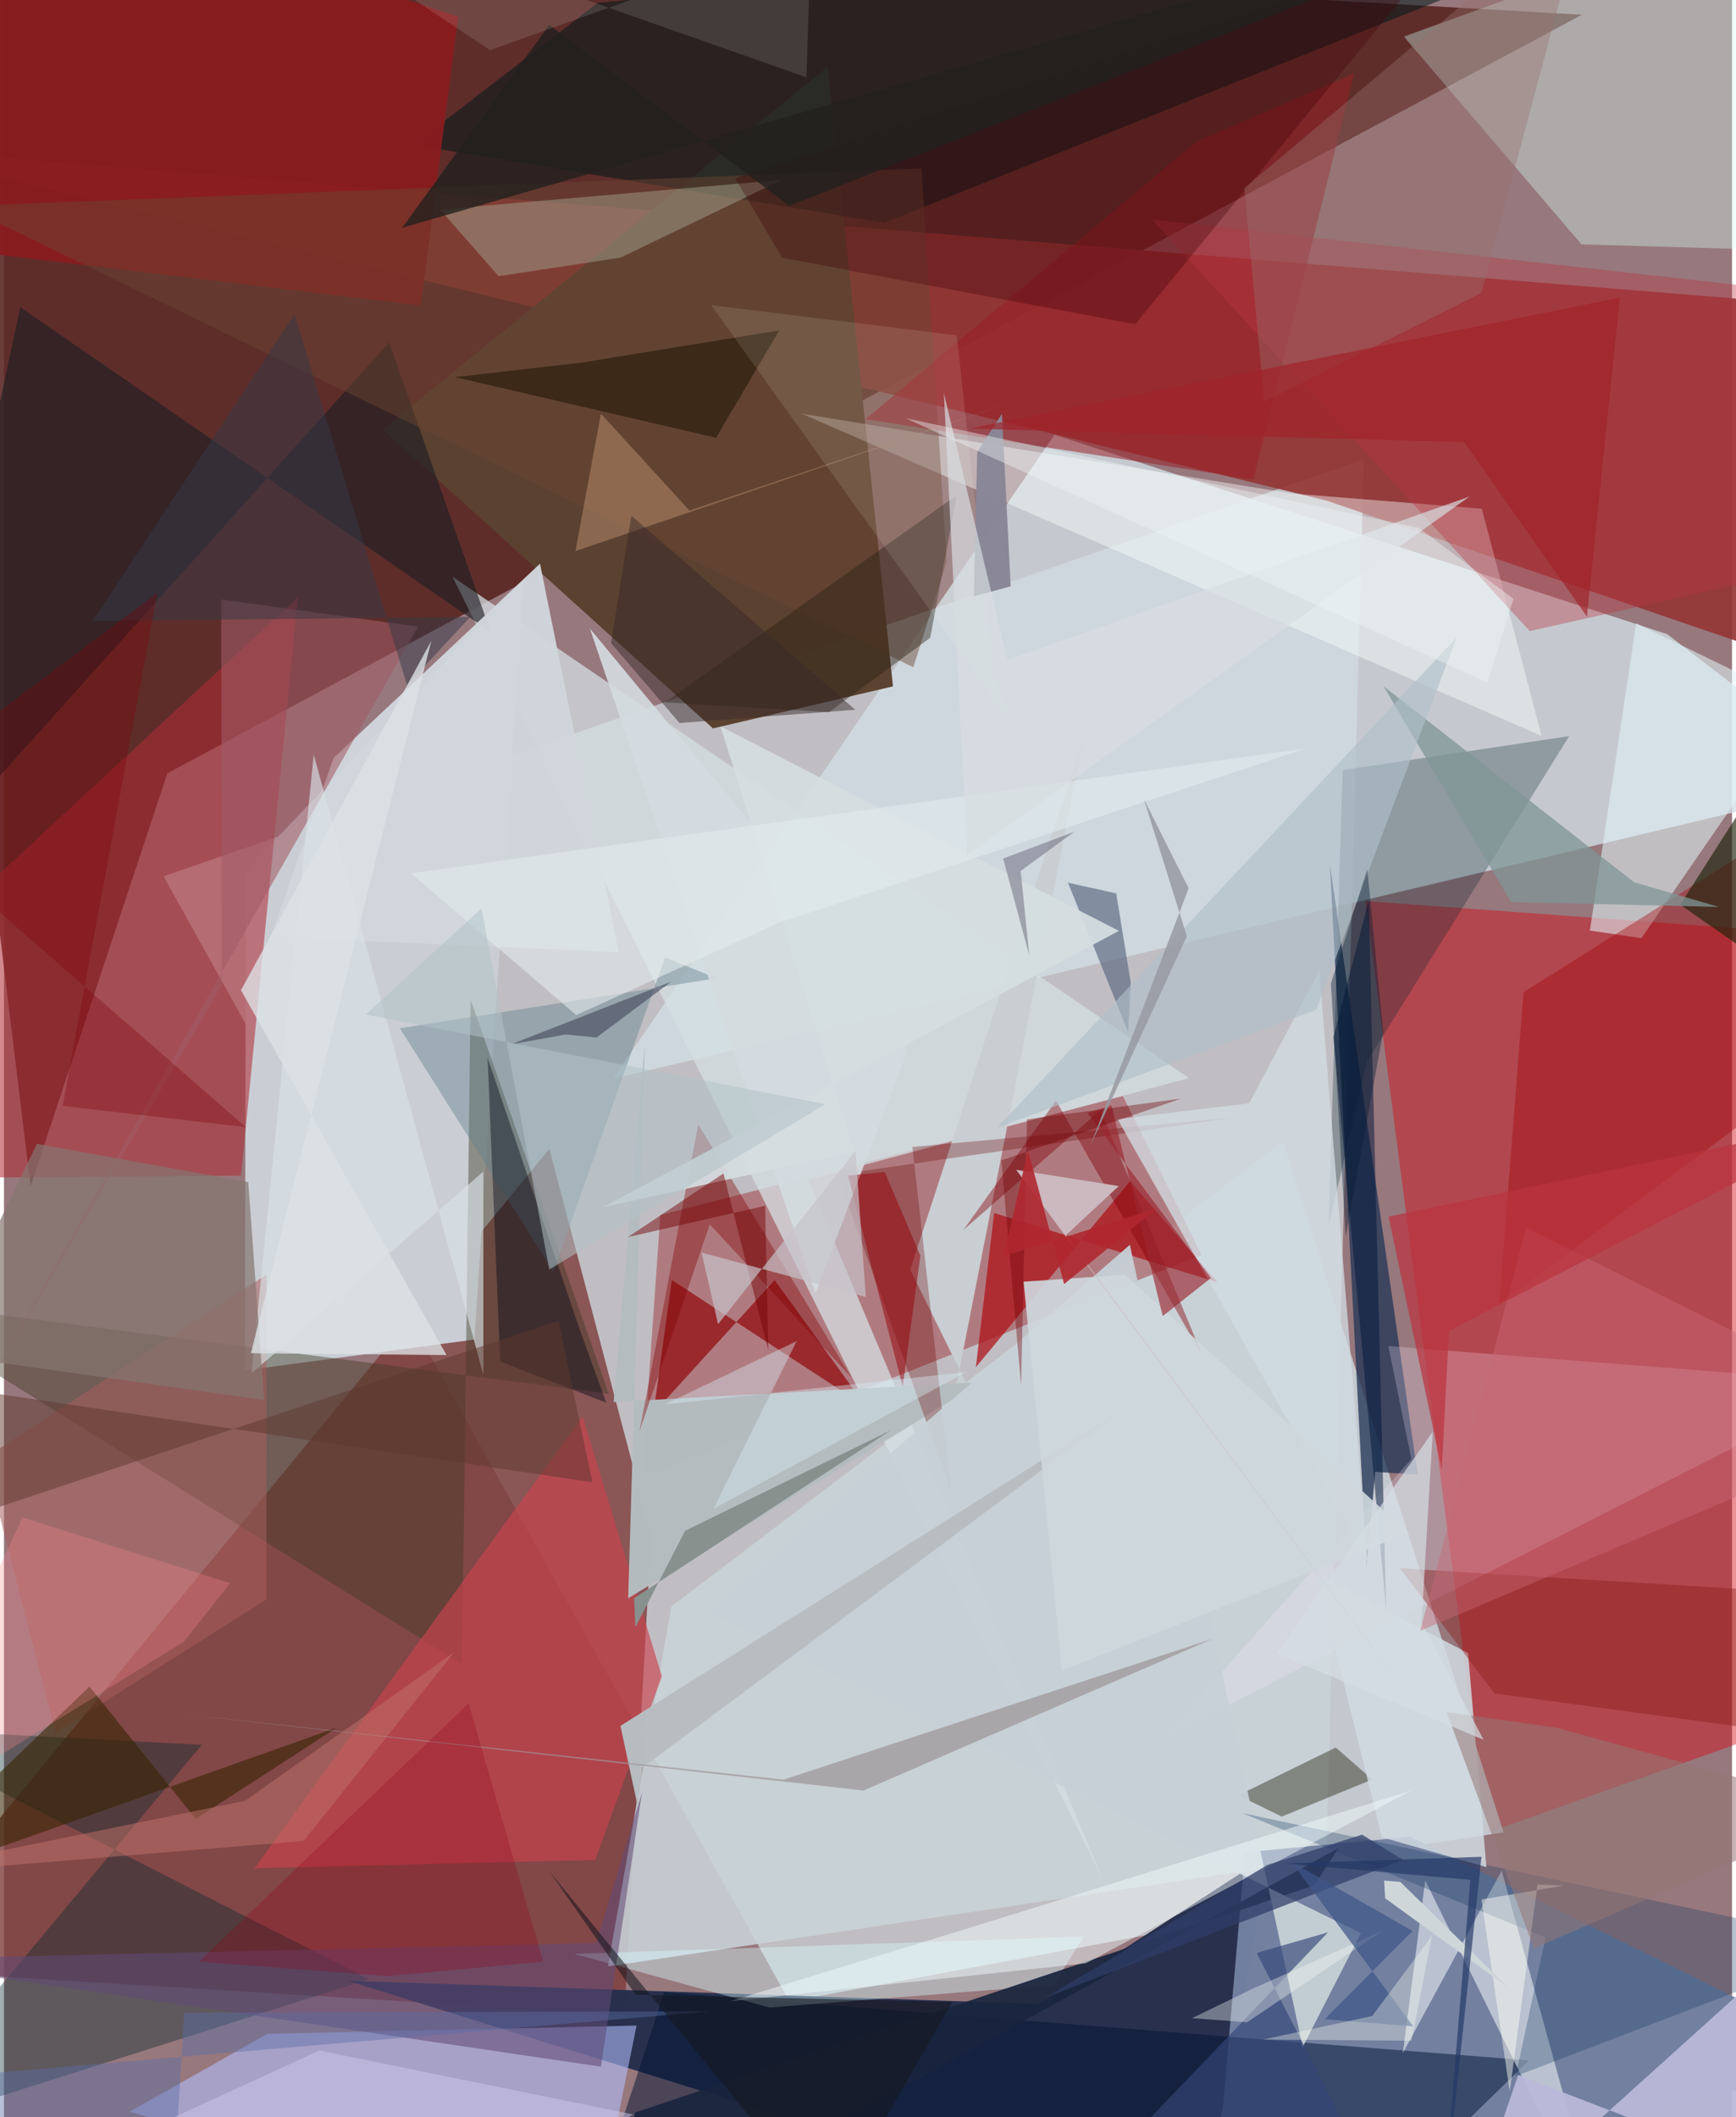 <svg xmlns="http://www.w3.org/2000/svg" width="228" height="278" viewBox="0 0 836 1024"><path fill="#97787d" d="M0 0h836v1024H0z"/><path fill="#ccd3d9" fill-opacity=".765" d="M380.026 968.055L77.225 423.868 657.87 222.122l-18.722 697.764z"/><path fill="#55221e" fill-opacity=".871" d="M12.902 573.605L-62-40.008 763.347 7.14 79.04 374.016z"/><path fill="#7c3a39" fill-opacity=".784" d="M300.123 974.474l12.995-231.853-49.28-186.935L-62 952.376z"/><path fill="#252e4c" fill-opacity=".976" d="M611.959 897.191L577.422 1086 166.304 958.027l334.45 11.204z"/><path fill="#d1dee4" fill-opacity=".792" d="M508.219 210.288l296.378 96.41 93.403 71.7-603.437 143.41z"/><path fill="#943635" fill-opacity=".914" d="M885.37 326.228l9.99-177.15-954.947-77.576 699.424 170.617z"/><path fill="#d30c18" fill-opacity=".451" d="M658.617 435.806l58.803 450.685L898 822.265l-3.608-369.174z"/><path fill="#5b4231" fill-opacity=".996" d="M398.465 32.374L183.21 207.824l159.783 144.472 87.086-20.309z"/><path fill="#c9d3d9" fill-opacity=".875" d="M725.486 886.253L618.7 552.043 322.891 776.956l-30.715 174.127z"/><path fill="#caced4" d="M227.632 647.889l23.657-367.442-134.212 140.529-.536 241.827z"/><path fill="#a75459" fill-opacity=".631" d="M317.535 587.65l223.77-57.53 38.057 76.84L308.65 714.74z"/><path fill="#af2c34" fill-opacity=".557" d="M142.17 288.861L-22.858 441.668l14.571 127.839 122.983-.883z"/><path fill="#7280a1" fill-opacity=".976" d="M584.901 1074.738L898 996.018l-217.736-107.62-79.863 7.486z"/><path fill="#243758" fill-opacity=".78" d="M659.189 758.44l4.183-46.58 20.55 1.432-42.471-295.34z"/><path fill="#d4fef4" fill-opacity=".369" d="M853.556-46.07L677.26 17.694l85.891 100.504 100.26 2.916z"/><path fill="#001719" fill-opacity=".529" d="M425.804 107.78L198.098 70.114l89.101-68.749 536.393-52.762z"/><path fill="#413a25" fill-opacity=".439" d="M225.754 483.489l-4.165 321.458L-62 628.248l354.59 45.885z"/><path fill="#d5e0e4" fill-opacity=".741" d="M389.117 570.651l142.34 338.013-314.509-629.758 356.364 242.497z"/><path fill="#b3bfff" fill-opacity=".573" d="M284.56 1086l21.48-106.3-178.661 4.005-66.505 37.636z"/><path fill="#001332" fill-opacity=".502" d="M737.79 996.562l-38.01 36.98L279.34 1086l40.099-122.48z"/><path fill="#891c1f" fill-opacity=".949" d="M201.595 147.755L219.761 8.073 6.494-62l-65.173 178.46z"/><path fill="#f7feff" fill-opacity=".424" d="M714.948 246.055l-92.096-7.369-237.008-38.619 358.05 155.885z"/><path fill="#00202a" fill-opacity=".275" d="M659.413 513.5l97.781-157.456-109.591 16.417-6.78 220.466z"/><path fill="#ca434e" fill-opacity=".647" d="M318.287 810.76l-32.255 88.847-164.858 4.012 158.77-218.544z"/><path fill="#feedff" fill-opacity=".235" d="M560.666 840.72L898 668.887 669.719 651.04l11.152 54.702z"/><path fill="#c9ced3" d="M459.427 676.812l62.83-319.93-83.838 257.221 32.928 66.742z"/><path fill="#1e1e23" fill-opacity=".624" d="M-53.045 432.106l239.386-266.55 49.117 140.14L7.9 148.59z"/><path fill="#ad1118" fill-opacity=".733" d="M544.808 571.27l42.25 48.958-108.034-33.533-8.844 74.562z"/><path fill="#04292c" fill-opacity=".38" d="M176.49 957.311L-62 835.661l157.689 8.267L-62 1032.958z"/><path fill="#e0f5f8" fill-opacity=".565" d="M792.137 453.772l-24.913-3.695 22.422-148.608 80.465 39.112z"/><path fill="#f1f4f6" fill-opacity=".565" d="M676.722 993.035l10.849-83.516L774.508 1086l-49.947-181.223z"/><path fill="#b9b8d9" fill-opacity=".937" d="M898 911.413L704.347 1086l28.174-82.36L898 1067.38z"/><path fill="#8d0003" fill-opacity=".667" d="M417.148 680.49l-94.07-61.42-8.826 64.343 58.583-64.304z"/><path fill="#d7fdff" fill-opacity=".404" d="M370.382 970.974l-94.536-25.958 246.401-8.304-14.522 23.368z"/><path fill="#a20007" fill-opacity=".384" d="M898 500.69L723.37 630.867l11.75-150.947L898 377.312z"/><path fill="#6c4633" fill-opacity=".459" d="M439.93 322.738l-459.5-223.09 463.456-18.19 12.212 190.118z"/><path fill="#b4bcbf" fill-opacity=".996" d="M294.93 678.07l15.125-173.007-8.082 267.969 170.84-104.577z"/><path fill="#991e26" fill-opacity=".522" d="M604.387 231.894l-187.654-29.142L576.983 68.35l76.224-32.807z"/><path fill="#63828d" fill-opacity=".427" d="M344.861 473.147l-153.329 24.197 74.245 117.666 54.075-151.858z"/><path fill="#670001" fill-opacity=".302" d="M458.175 720.81l-55.04-152.684 190.608-27.46L439.46 554.74z"/><path fill="#1c1907" fill-opacity=".408" d="M661.934 860.66l-17.636-15.452-47.187 23.124 21.063 10.282z"/><path fill="#a3a08c" fill-opacity=".494" d="M376.44 86.992l-78.15 37.612-59.015 8.978-28.273-32.238z"/><path fill="#19253e" fill-opacity=".925" d="M305.351 1021.733l-9.98 64.267 350.253-192.119-11.733 18.003z"/><path fill="#830001" fill-opacity=".38" d="M307.423 692.324l28.464-148.54 74.052 122.402-68.501-74.037z"/><path fill="#c7d0d6" fill-opacity=".941" d="M340.807 779.718l203.877-177.67 83.609 388.033 28.168-55.064z"/><path fill="#d1d6dc" fill-opacity=".969" d="M129.1 453.164l168.265 7.367-38.044-187.907-99.899 94.033z"/><path fill="#a75f5c" fill-opacity=".545" d="M24.948 838.136L-9.24 705.168l136.243-88.732-.015 157.156z"/><path fill="#614a77" fill-opacity=".569" d="M286.478 939.775l22.212-72.934-19.885 132.732L-62 947.789z"/><path fill="#000718" fill-opacity=".412" d="M291.377 678.437l-51.3-19.872-6.088-146.868 44.667 131.716z"/><path fill="#143760" fill-opacity=".294" d="M731.316 1004.162l14.486-66.995-146.738-60.242L898 940.467z"/><path fill="#59667f" fill-opacity=".647" d="M538.063 432.075l-23.305-5.121 29.116 72.342 1.21-24.2z"/><path fill="#d1dae1" fill-opacity=".847" d="M717.15 903.06l-8.858-103.506-73.235-38.215 31.523 127.268z"/><path fill="#d2dce2" fill-opacity=".773" d="M659.621 755.182L538.686 541.235l63.707-7.594 33.94-63.942z"/><path fill="#f2fcff" fill-opacity=".471" d="M351.29 967.964l172.116-18.39 157.398-83.516-208.256 64.696z"/><path fill="#a25b66" fill-opacity=".584" d="M105.376 476.713l-.282-186.77 95.2 13.126-211.802 373.208z"/><path fill="#d4dce0" fill-opacity=".91" d="M436.632 509.315L392.59 625.573 283.46 304.011l148.27 179.124z"/><path fill="#820008" fill-opacity=".424" d="M464.19 594.83l44.774-62.472 71.057 123.888-49.534-119.34z"/><path fill="#b88c6e" fill-opacity=".514" d="M276.467 266.553l12.326-66.46 42.849 46.867 160.282-53.873z"/><path fill="#b83542" fill-opacity=".38" d="M738.116 305.237L555.315 106.154 898 144.389l-32.585 132.292z"/><path fill="#871816" fill-opacity=".4" d="M898 772.027l-48.21 64.455-128.767-17.44-45.585-60.509z"/><path fill="#d9e1e6" fill-opacity=".647" d="M119.754 664.28l112.158-97.606.016 98.196-82.058-299.847z"/><path fill="#2f200f" fill-opacity=".733" d="M344.487 211.722l30.576-51.92-95.736 15.616-61.152 6.974z"/><path fill="#261f13" fill-opacity=".412" d="M448.101 308.48l-49.045 35.98-79.174-4.796 141.072-100.153z"/><path fill="#00143a" fill-opacity=".498" d="M661.685 498.392l-1.438-62.884-17.104 66.06 25.518 277.015z"/><path fill="#352300" fill-opacity=".576" d="M160.98 835.596L-62 914.719l103.378-98.977 51.425 64.004z"/><path fill="#1d230a" fill-opacity=".647" d="M848.89 343.718l-5.982 43.747-32 50.097L898 498.29z"/><path fill="#400008" fill-opacity=".322" d="M547.283 156.824l-170.804-32.149-22.764-38.428L695.066-23.54z"/><path fill="#ffffef" fill-opacity=".11" d="M488.67 351.731L342.125 147.615l118.84 14.575 17.92 165.471z"/><path fill="#5f392f" fill-opacity=".502" d="M284.648 716.91l-16.433-78.084L-62 748.684l57.066-74.802z"/><path fill="#b7bdc1" fill-opacity=".996" d="M306.568 873.579l-8.325-38.84L543.46 680.191 308.884 854.967z"/><path fill="#809697" fill-opacity=".749" d="M788.595 426.694l40.965 11.943-100.446-2.329-61.724-104.413z"/><path fill="#ced7dd" fill-opacity=".91" d="M679.463 741.519l-137.09-124.976-49.117 3.364 18.555 188.17z"/><path fill="#99716d" fill-opacity=".384" d="M714.728 141.676L609.68 194.344l-9.656-103.402L765.651-48.315z"/><path fill="#363947" fill-opacity=".498" d="M42.966 300.307l182.566-1.908-30.55 33.03-54.476-179.454z"/><path fill="#d5dde1" fill-opacity=".929" d="M411.326 556.941l-121.564 26.952L539.37 450.227 346.648 351.34z"/><path fill="#303e68" fill-opacity=".722" d="M676.78 899.542l-172.614 66.492 107.02-64.03 45.822-14.674z"/><path fill="#898796" fill-opacity=".973" d="M470.85 218.589l11.958-18.413 4.222 83.399-17.83 4.87z"/><path fill="#960007" fill-opacity=".498" d="M443.342 607.333l-8.57 63.236-26.446-101.973 17.76-1.723z"/><path fill="#847570" fill-opacity=".702" d="M118.193 571.744l7.65 105.409-158.801-22.451 48.895-101.477z"/><path fill="#9f989b" fill-opacity=".749" d="M415.82 866.008l168.988-73.41-207.733 68.17L83.83 828.805z"/><path fill="#88918e" fill-opacity=".992" d="M304.857 773.005l124.231-81.261-99.59 48.647-24.064 46.71z"/><path fill="#c0746b" fill-opacity=".494" d="M144.96 890.392l72.825-91.216-101.1 71.809L-62 907.51z"/><path fill="#e2eaed" fill-opacity=".596" d="M196.986 422.405L630 361.965 374.67 446.39l-97.813 44.563z"/><path fill="#fffff5" fill-opacity=".455" d="M754.734 911.977l-39.962 6.75 13.675 92.847 13.47-100.13z"/><path fill="#730406" fill-opacity=".478" d="M368.224 583.18l-66.375 15.153 46.217-30.787 21.725 85.635z"/><path fill="#c6c3cb" fill-opacity=".686" d="M416.932 627.29l-79.467-21.476 8 34.633 66.466-83.878z"/><path fill="#ff8990" fill-opacity=".275" d="M9.003 733.94L-62 886.164 87.085 794.01l22.36-28.312z"/><path fill="#d8dee2" fill-opacity=".686" d="M465.902 413.598l-11.186-223.405 30.698 128.967 223.556-78.977z"/><path fill="#d7eaf2" fill-opacity=".42" d="M343.241 729.737l122.218-66.085-145.614 15.574 63.652-30.568z"/><path fill="#930018" fill-opacity=".271" d="M260.91 948.792l-75.242 6.982-91.325-6.979 130.42-124.927z"/><path fill="#a1222a" fill-opacity=".663" d="M781.72 143.961l-314.856 63.356 239.533 6.513 59.394 84.384z"/><path fill="#363b50" fill-opacity=".529" d="M286.65 501.815l-14.857-1.475-26.652 4.824 77.65-30.355z"/><path fill="#b2c2c7" fill-opacity=".541" d="M397.475 534.056L174.97 490.717l56.026-51.36 32.803 174.617z"/><path fill="#957674" fill-opacity=".541" d="M751.052 835.593l143.684 39.63-154.592 67.154-42.216-114.254z"/><path fill="#354678" fill-opacity=".651" d="M495.47 1086h182.908l-72.364-141.419 34.547-9.989z"/><path fill="#b1c0c9" fill-opacity=".647" d="M634.813 488.412l68.029-180.265 3.972-4.18-226.289 241.454z"/><path fill="#dce2e5" fill-opacity=".788" d="M114.663 478.949l99.446 176.434-94.65-.88L206.725 310z"/><path fill="#9c2730" fill-opacity=".651" d="M560.577 636.538l23.316-18.415-59.718-79.83 11.581-3.675z"/><path fill="#f7fcf8" fill-opacity=".357" d="M601.392 978.094l-26.664-1.976 29.717-14.415 62.453-27.806z"/><path fill="#d4dde3" fill-opacity=".71" d="M691.199 692.502l-75.56 107.325L715.81 841.45l-30.018-56.61z"/><path fill="#ced6d9" d="M667.692 909.557l.49 8.581 59.618 43.223-52.287-51.145z"/><path fill="#c86977" fill-opacity=".435" d="M850.016 718.833l-164.828 69.91 51.192-195.085L898 674.624z"/><path fill="#596ea8" fill-opacity=".431" d="M87.205 973.46L80.388 1086-62 1007.46l403.776-34.65z"/><path fill="#3f5687" fill-opacity=".71" d="M622.852 900.494l58.902 79.591-42.848-3.466 42.534-42.66z"/><path fill="#21201e" fill-opacity=".792" d="M263.778 12.024l-71.094 98.128L789.888-62 379.924 99.509z"/><path fill="#700103" fill-opacity=".38" d="M569.59 531.32l-74.669 10.074-2.864 128.611-9.547-108.772z"/><path fill="#382b29" fill-opacity=".486" d="M326.823 349.69l85.02-6.408-108.326-93.84-9.841 61.587z"/><path fill="#7d0109" fill-opacity=".322" d="M28.363 534.89l88.675 10.302L-62 388.93 74.239 286.634z"/><path fill="#fdfff1" fill-opacity=".337" d="M661.955 975.05l28.794-38.688-9.807 50.679-71.685-.583z"/><path fill="#cdbac1" fill-opacity=".976" d="M695.32 841.45l-181.615-244 25.613-23.79-49.634-7.874z"/><path fill="#14171e" fill-opacity=".557" d="M458.796 968.255l-153.237-3.497-41.597-59.542 135.547 166.082z"/><path fill="#f4f6fa" fill-opacity=".122" d="M235.133 24.263L105.719-62l282.495 99.402 2.253-68.64z"/><path fill="#233765" fill-opacity=".675" d="M709.385 909.197L694.734 1086l20.037-187.941-95.205 3.207z"/><path fill="#737583" fill-opacity=".561" d="M483.374 415.237l12.642 46.863-4.154-40.849 25.943-18.963z"/><path fill="#bb343f" fill-opacity=".706" d="M669.85 588.438l25.726 122.434 3.49-67.25L898 540.717z"/><path fill="#b0272e" fill-opacity=".89" d="M483.607 607.595l74.125-23.15-44.845 36.604-17.46-64.605z"/><path fill="#cdc9e8" fill-opacity=".51" d="M152.584 991.741L-52.458 1086h239.28l117.735-63.277z"/><path fill="#989aa2" fill-opacity=".867" d="M573.135 429.669l-47.448 124.184 46.578-101.06-20.845-66.39z"/><path fill="#eef5f8" fill-opacity=".408" d="M436.097 202.245L717.63 330.128l12.595-40.524-45.827-34.317z"/><path fill="#081c36" fill-opacity=".404" d="M641.945 475.693l17.592-55.229 7.693 78.642-18.133 99.01z"/></svg>